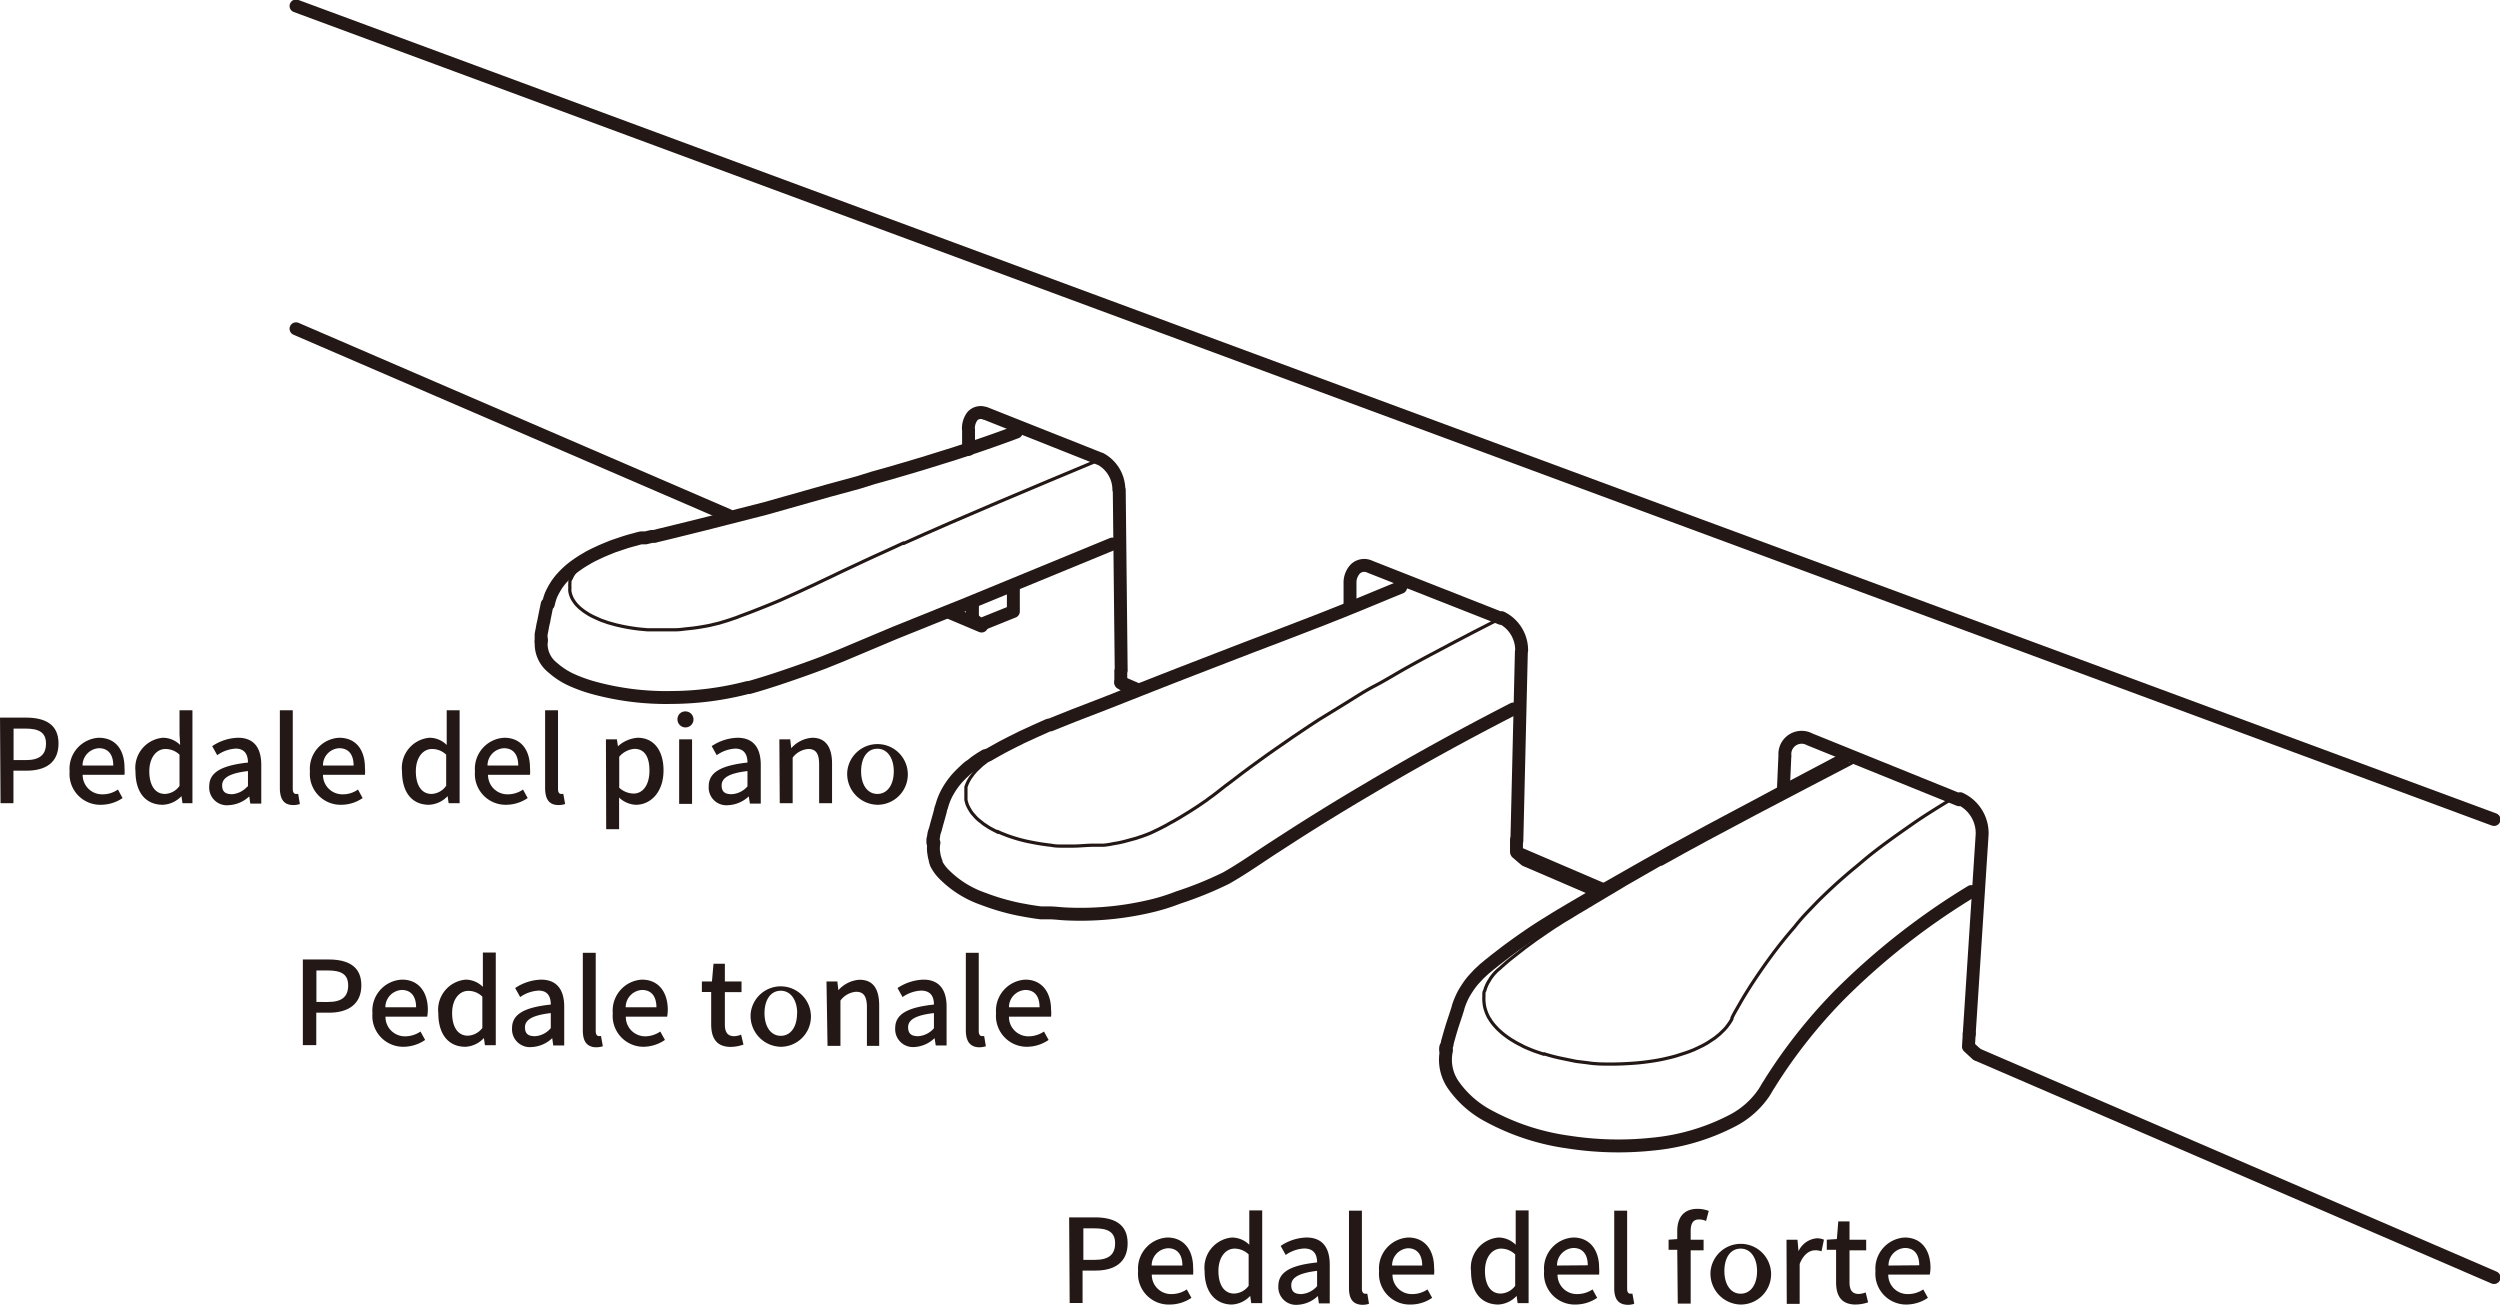 <svg id="レイヤー_1" data-name="レイヤー 1" xmlns="http://www.w3.org/2000/svg" width="68.3mm" height="35.64mm" viewBox="0 0 193.59 101.02"><defs><style>.cls-1,.cls-2{fill:none;stroke:#231815;stroke-linecap:round;stroke-linejoin:round;}.cls-2{stroke-width:0.25px;}.cls-3{fill:#231815;}</style></defs><path class="cls-1" d="M59.27,39.91,25.79,25.46m0-25L196,63.46m0,35.47L156,81.67" transform="translate(-2.87)"/><path class="cls-2" d="M81.8,33.49l-2.36.83-2.32.77-2.64.82-1.2.35-1.52.44-1.86.52-2.54.69-2.59.69c-.89.23-1.77.47-2.66.69-1.59.42-3.18.82-4.77,1.22L55.25,41l-2.11.52-.31.07-.14,0-.43.11-.56.15-.54.17-.49.18-.46.18-.3.13-.29.13-.53.27-.48.29a4.73,4.73,0,0,0-.43.31,3.87,3.87,0,0,0-.37.32,3.7,3.7,0,0,0-.28.28c-.08.11-.17.22-.24.33a2.21,2.21,0,0,0-.18.34A.87.87,0,0,0,47,45c0,.05,0,.11,0,.17a2,2,0,0,0,0,.34,1.51,1.51,0,0,0,0,.3,2,2,0,0,0,.09.33,1.68,1.68,0,0,0,.16.33,3.71,3.71,0,0,0,.23.32q.15.16.3.3l.32.25m0,0,.31.2a4.23,4.23,0,0,0,.47.25l.51.23.57.2.61.17.49.11c.43.09.87.16,1.3.21l.65.06.75,0c.45,0,.89,0,1.34,0q.39,0,.78-.06l.67-.07c.44-.06.87-.13,1.31-.22l.45-.11a3.74,3.74,0,0,0,.45-.12c.31-.09.63-.19.93-.3a3.39,3.39,0,0,0,.41-.15l.24-.09.32-.12.4-.15.56-.22c.56-.22,1.13-.45,1.69-.69l1-.45.44-.2.43-.2.71-.33.71-.34.7-.33.83-.4,1.39-.65c1.1-.52,2.2-1,3.3-1.52" transform="translate(-2.87)"/><path class="cls-1" d="M81.34,45.35l0,2m0,0-2.48,1m-1-15.11a1.57,1.57,0,0,1,.3-1,.86.86,0,0,1,1-.22M120.7,50.38a2.81,2.81,0,0,0-1.56-2.55m-41-.88v-.27M77.87,34.8l0-1.52m11.82,18.6-.15-13.94m-1.42-2.38L79.15,32m10.36,5.92a2.72,2.72,0,0,0-1.42-2.38m53,23A1.3,1.3,0,0,1,143,57.25M107.41,47l0-1.88m12.92,20,.35-14.66m-13.27-5.29a1.55,1.55,0,0,1,.41-1.11,1,1,0,0,1,1.14-.17m10.16,4-10.16-4m32,17.45.12-2.72m13.49,3.31L143,57.25m11.65,4.6a2.94,2.94,0,0,1,1.71,2.76m-1,15.45,1-15.45" transform="translate(-2.87)"/><path class="cls-1" d="M75.19,65.26a2.32,2.32,0,0,0,0,.87,2.07,2.07,0,0,0,.1.43c0,.07,0,.14.07.2l0,.1a.08.08,0,0,0,0,0v0h0a3.24,3.24,0,0,0,.52.75,7.92,7.92,0,0,0,3.14,2,17.53,17.53,0,0,0,2.74.8c.57.11,1.14.21,1.71.28h.07l.17,0,.42,0c.4,0,.81.06,1.22.08a23.56,23.56,0,0,0,6.43-.56,15.66,15.66,0,0,0,2.33-.71A28.14,28.14,0,0,0,97.81,68c1.22-.69,2.36-1.49,3.52-2.25l1.92-1.24c1.81-1.15,3.64-2.28,5.5-3.37,3.7-2.2,7.47-4.27,11.31-6.24" transform="translate(-2.87)"/><path class="cls-2" d="M122.4,81.63l-.57-.19c-.24-.08-.47-.18-.71-.28s-.33-.15-.49-.24a5.76,5.76,0,0,1-.6-.33,5.07,5.07,0,0,1-.54-.36,4.78,4.78,0,0,1-.42-.34,4,4,0,0,1-.36-.35,4.35,4.35,0,0,1-.34-.41,1.64,1.64,0,0,1-.14-.22.86.86,0,0,1-.1-.16,2.59,2.59,0,0,1-.17-.38,2.91,2.91,0,0,1-.12-.39,3.47,3.47,0,0,1-.06-.45,2.75,2.75,0,0,1,0-.4.88.88,0,0,1,0-.16c0-.08,0-.16.05-.23a1.87,1.87,0,0,0,.07-.22l.09-.22a2.82,2.82,0,0,1,.21-.38l.1-.17.12-.16a2.75,2.75,0,0,1,.22-.26A2.91,2.91,0,0,1,119,75l.16-.15.23-.2.17-.15.18-.15.3-.24.18-.14.19-.15.55-.43.38-.28.38-.28.39-.27.52-.36.67-.45c.19-.11.37-.23.55-.35l.7-.42.42-.26.56-.33.7-.42.84-.5,1.67-1,2.75-1.58M111.86,45.41c-.88.38-1.77.74-2.66,1.1l-.72.29-2,.78-2.4.94-1.84.7-5,1.92-1.61.62L94,52.4l-4.31,1.7-2.37.95-.68.27-.77.31-.35.14L85,56l-.68.29-.59.25-1.23.58c-.4.19-.79.39-1.18.6l-.3.17-.38.2-.22.13-.3.17-.28.18a2.68,2.68,0,0,0-.28.18l-.26.18-.24.19a2.11,2.11,0,0,0-.23.19l-.21.2-.2.19a1.63,1.63,0,0,1-.17.2l-.15.21a1.43,1.43,0,0,0-.14.2l-.12.21-.09.2-.08.21a1.6,1.6,0,0,0,0,.21,1.18,1.18,0,0,0,0,.2,1.48,1.48,0,0,0,0,.21,1.34,1.34,0,0,0,0,.2,1.49,1.49,0,0,0,0,.21,3,3,0,0,0,.12.4,3.72,3.72,0,0,0,.21.39,2,2,0,0,0,.28.37,3.15,3.15,0,0,0,.36.37l.43.34.25.16a2.26,2.26,0,0,0,.26.16l.28.15.29.15" transform="translate(-2.87)"/><path class="cls-1" d="M114.88,81.33A3.42,3.42,0,0,0,115.4,84a7.76,7.76,0,0,0,2.78,2.44,18.14,18.14,0,0,0,6.15,2,25.18,25.18,0,0,0,6.49.16A16.79,16.79,0,0,0,137,86.79a6.64,6.64,0,0,0,2.47-2.18l.05-.08h0s0,0,0,0l0,0a.56.56,0,0,1,.05-.08l.1-.17a3.45,3.45,0,0,1,.2-.32c.13-.22.27-.44.41-.65.28-.43.57-.86.86-1.27a40.57,40.57,0,0,1,4.18-5,54.1,54.1,0,0,1,10.2-8M78.17,47.9l0-.86M89.66,52v.88" transform="translate(-2.87)"/><path class="cls-2" d="M146.27,59.08c-4.43,2.31-10.37,5.38-14.73,7.83" transform="translate(-2.87)"/><path class="cls-1" d="M89,42.13l-11.18,4.6L72.18,49,68,50.76l-1.37.55c-1.19.45-2.39.87-3.59,1.27-.71.23-1.43.46-2.15.66l-.06,0h-.06a23.7,23.7,0,0,1-5.87.77,21.29,21.29,0,0,1-6-.73A11.57,11.57,0,0,1,47,52.59a5.84,5.84,0,0,1-1.32-.88,2.34,2.34,0,0,1-.89-2.13" transform="translate(-2.87)"/><path class="cls-2" d="M87.57,35.78c-4.4,1.84-10.37,4.33-14.72,6.3" transform="translate(-2.87)"/><path class="cls-1" d="M78.16,47.9l.72.58m0,0-2.37-1M121,66.6l-.68-.58m0,0,6.78,2.91m-.28.17L121,66.6M90.37,53.42l-.71-.58m0,0,1.34.58m-.33.13-.3-.13m65.55,28.2-.62-.57m.06-1-.06,1m-35-16,0,.93" transform="translate(-2.87)"/><path class="cls-2" d="M118.63,48.1l-1.6.82-1.59.83-1.54.82c-.69.36-1.37.73-2.05,1.11-.85.47-1.69,1-2.54,1.44s-1.68,1-2.52,1.51L105,55.73l-.75.49-1.25.84-1.24.86c-.71.49-1.41,1-2.11,1.51l-.62.46-.73.56-.56.42-.18.14-.19.15-.37.29c-.1.07-.2.16-.31.23l-.26.19a2.48,2.48,0,0,1-.26.19l-.54.37c-.31.2-.61.4-.93.59l-.44.27-.53.31-.23.12-.31.18-.48.25-.41.2-.34.16-.27.11-.38.14-.28.09a2.91,2.91,0,0,1-.39.12l-.7.19a8.33,8.33,0,0,1-.84.17q-.37.08-.75.12l-.33,0-.44,0c-.55,0-1.1.07-1.65.07h-.33l-.44,0c-.29,0-.58,0-.86-.06-.52-.06-1-.13-1.55-.24a11.35,11.35,0,0,1-1.42-.36c-.22-.07-.43-.14-.65-.23l-.28-.11-.31-.14M153.79,62c-1,.61-2,1.23-2.94,1.89s-1.75,1.23-2.59,1.87c-.42.32-.83.65-1.24,1s-.8.66-1.19,1c-.72.62-1.41,1.26-2.08,1.92-.31.31-.6.62-.9.93s-.7.76-1,1.15c-.68.78-1.33,1.59-1.94,2.43s-1,1.42-1.48,2.15c-.28.45-.56.89-.82,1.35s-.38.65-.56,1l-.06.12a.56.56,0,0,0,0,.08,1.62,1.62,0,0,1-.1.18l-.07.11-.06.09-.14.19a2.55,2.55,0,0,1-.26.3l-.33.32-.37.3-.42.28-.22.14-.31.17-.67.32c-.21.08-.42.17-.64.24l-.78.25q-.36.1-.72.18c-.28.07-.56.12-.85.17-.55.09-1.11.16-1.66.2s-1.15.07-1.73.07-1.23,0-1.84-.1l-.9-.11L124,82a13.35,13.35,0,0,1-1.54-.39" transform="translate(-2.87)"/><path class="cls-1" d="M115.78,78a5.54,5.54,0,0,1,.21-.57,5.6,5.6,0,0,1,.27-.55c.11-.18.22-.36.34-.53a5,5,0,0,1,.4-.51l.39-.42.43-.4.15-.12,0,0,.2-.17.23-.18.22-.18.87-.67c.56-.42,1.14-.83,1.72-1.23s1.21-.8,1.83-1.18l.27-.17.28-.17.89-.53,2.2-1.29L130.43,67m0,0,1.18-.66c.4-.23.79-.45,1.19-.66l2.4-1.31.56-.3.21-.11.56-.3,2.6-1.38L141.51,61l4.09-2.16M114.81,81.28c0-.1,0-.19.07-.29s.05-.21.08-.31l.18-.64.18-.6.33-1,.12-.38M45.33,46.78a5.31,5.31,0,0,1,.2-.68,5.75,5.75,0,0,1,.34-.65,4.44,4.44,0,0,1,.45-.62,6.25,6.25,0,0,1,.57-.58,5.85,5.85,0,0,1,.69-.54c.26-.19.54-.35.81-.51s.62-.32.94-.47.69-.29,1-.42l.86-.29c.3-.1.6-.18.91-.26l.2-.06.22-.05.14,0,.21,0,.46-.11.2,0,.39-.1.67-.16.65-.16,2.1-.52,4.78-1.22L67,38l2.35-.64L70.5,37l.58-.16.46-.13,1.38-.4,1.31-.39,1.29-.4,1.28-.4c1.6-.52,3.2-1.07,4.77-1.66M44.77,49.66l0-.24c0-.09,0-.18,0-.26s.07-.37.1-.56.07-.35.11-.52c.08-.43.17-.86.26-1.29M75.11,65.26a2.38,2.38,0,0,1,0-.26l.06-.26c0-.19.09-.38.14-.56s.09-.35.14-.52.17-.6.25-.9c0-.12.07-.24.1-.35m0,0a4.78,4.78,0,0,1,.27-.75,5.73,5.73,0,0,1,.41-.73,6.2,6.2,0,0,1,.54-.7c.21-.23.44-.45.67-.66s.22-.19.34-.27.23-.18.35-.27.34-.24.52-.35l.26-.16,0,0,.1,0,.07-.05.06,0,.14-.08.28-.16.34-.19.36-.2.72-.37.74-.37,1-.46,1-.45.14-.05.08,0,.25-.1.47-.19,1.1-.44,2.59-1c2.25-.89,4.5-1.78,6.75-2.65l3.13-1.21,1.43-.55.69-.26.28-.11.59-.22.44-.17.86-.33,2.28-.88c1.07-.42,2.15-.85,3.22-1.29s2-.83,3.06-1.26" transform="translate(-2.87)"/><path class="cls-3" d="M2.87,55.57h2c1.48,0,2.53.51,2.53,2s-1,2.11-2.49,2.11h-1V62.2h-1Zm2,3.29c1.06,0,1.56-.41,1.56-1.28s-.55-1.16-1.6-1.16H3.92v2.44Z" transform="translate(-2.87)"/><path class="cls-3" d="M8.26,59.73a2.4,2.4,0,0,1,2.25-2.6c1.32,0,2,.94,2,2.34a3.41,3.41,0,0,1,0,.53H9.27a1.5,1.5,0,0,0,1.53,1.51A2.06,2.06,0,0,0,12,61.14l.36.66a3,3,0,0,1-1.67.52A2.38,2.38,0,0,1,8.26,59.73Zm3.38-.45c0-.85-.39-1.34-1.11-1.34a1.34,1.34,0,0,0-1.27,1.34Z" transform="translate(-2.87)"/><path class="cls-3" d="M13.36,59.73a2.34,2.34,0,0,1,2.12-2.6,1.9,1.9,0,0,1,1.34.56l-.05-.82V55h1V62.2H17l-.08-.55h0a2.1,2.1,0,0,1-1.44.67C14.16,62.32,13.36,61.38,13.36,59.73Zm3.41,1.13V58.44A1.57,1.57,0,0,0,15.68,58c-.69,0-1.25.66-1.25,1.73s.44,1.75,1.21,1.75A1.45,1.45,0,0,0,16.77,60.86Z" transform="translate(-2.87)"/><path class="cls-3" d="M19.07,60.89c0-1.06.9-1.61,3-1.84,0-.57-.22-1.08-.95-1.08a2.72,2.72,0,0,0-1.43.51l-.39-.7a3.74,3.74,0,0,1,2-.65c1.23,0,1.8.78,1.8,2.1v3h-.85l-.08-.56h0a2.49,2.49,0,0,1-1.58.68A1.37,1.37,0,0,1,19.07,60.89Zm3,0V59.71c-1.47.17-2,.55-2,1.11s.34.68.78.68A1.75,1.75,0,0,0,22,60.93Z" transform="translate(-2.87)"/><path class="cls-3" d="M24.54,61V55h1V61.1c0,.28.12.38.24.38l.18,0,.13.78a1.54,1.54,0,0,1-.56.08C24.82,62.32,24.54,61.85,24.54,61Z" transform="translate(-2.87)"/><path class="cls-3" d="M26.87,59.73a2.4,2.4,0,0,1,2.26-2.6c1.31,0,2,.94,2,2.34a3.41,3.41,0,0,1,0,.53H27.88a1.5,1.5,0,0,0,1.53,1.51,2,2,0,0,0,1.18-.37l.36.66a2.93,2.93,0,0,1-1.67.52A2.38,2.38,0,0,1,26.87,59.73Zm3.38-.45c0-.85-.39-1.34-1.11-1.34a1.32,1.32,0,0,0-1.26,1.34Z" transform="translate(-2.87)"/><path class="cls-3" d="M34,59.73a2.34,2.34,0,0,1,2.13-2.6,1.86,1.86,0,0,1,1.33.56l0-.82V55h1V62.2h-.85l-.08-.55h0a2.1,2.1,0,0,1-1.44.67C34.79,62.32,34,61.38,34,59.73Zm3.42,1.13V58.44A1.57,1.57,0,0,0,36.32,58c-.7,0-1.25.66-1.25,1.73s.44,1.75,1.21,1.75A1.45,1.45,0,0,0,37.41,60.86Z" transform="translate(-2.87)"/><path class="cls-3" d="M39.65,59.73a2.4,2.4,0,0,1,2.26-2.6c1.31,0,2,.94,2,2.34a3.41,3.41,0,0,1,0,.53H40.66a1.5,1.5,0,0,0,1.53,1.51,2.06,2.06,0,0,0,1.18-.37l.36.66a3,3,0,0,1-1.67.52A2.38,2.38,0,0,1,39.65,59.73ZM43,59.28c0-.85-.39-1.34-1.11-1.34a1.34,1.34,0,0,0-1.27,1.34Z" transform="translate(-2.87)"/><path class="cls-3" d="M45.08,61V55h1V61.1c0,.28.11.38.24.38l.17,0,.14.78a1.54,1.54,0,0,1-.56.08C45.36,62.32,45.08,61.85,45.08,61Z" transform="translate(-2.87)"/><path class="cls-3" d="M49.79,57.25h.85l.08.54h0a2.54,2.54,0,0,1,1.53-.66c1.26,0,2,1,2,2.52,0,1.7-1,2.67-2.14,2.67a2,2,0,0,1-1.3-.56l0,.85v1.6h-1Zm3.37,2.42c0-1-.34-1.68-1.16-1.68a1.72,1.72,0,0,0-1.18.61V61a1.69,1.69,0,0,0,1.08.45C52.62,61.47,53.16,60.83,53.16,59.67Z" transform="translate(-2.87)"/><path class="cls-3" d="M55.33,55.7a.6.6,0,0,1,.64-.61.62.62,0,1,1-.64.61Zm.13,1.55h1v5h-1Z" transform="translate(-2.87)"/><path class="cls-3" d="M57.75,60.89c0-1.06.9-1.61,3-1.84,0-.57-.22-1.08-.95-1.08a2.72,2.72,0,0,0-1.43.51l-.39-.7a3.74,3.74,0,0,1,2-.65c1.23,0,1.8.78,1.8,2.1v3h-.84l-.09-.56h0a2.49,2.49,0,0,1-1.58.68A1.37,1.37,0,0,1,57.75,60.89Zm3,0V59.71c-1.47.17-2,.55-2,1.11s.34.68.78.68A1.75,1.75,0,0,0,60.72,60.93Z" transform="translate(-2.87)"/><path class="cls-3" d="M63.22,57.25h.84l.08.69h0a2.36,2.36,0,0,1,1.64-.81c1,0,1.52.7,1.52,2V62.2h-1v-3c0-.86-.26-1.2-.84-1.2a1.66,1.66,0,0,0-1.21.67V62.2h-1Z" transform="translate(-2.87)"/><path class="cls-3" d="M68.48,59.73a2.35,2.35,0,1,1,2.33,2.59A2.39,2.39,0,0,1,68.48,59.73Zm3.6,0c0-1-.48-1.75-1.27-1.75s-1.26.71-1.26,1.75.49,1.75,1.26,1.75S72.08,60.78,72.08,59.73Z" transform="translate(-2.87)"/><path class="cls-3" d="M26.32,74.3h2c1.48,0,2.53.52,2.53,2s-1.05,2.12-2.49,2.12h-1v2.51H26.32Zm1.95,3.29c1.06,0,1.56-.4,1.56-1.28s-.55-1.16-1.6-1.16h-.86v2.44Z" transform="translate(-2.87)"/><path class="cls-3" d="M31.71,78.46A2.4,2.4,0,0,1,34,75.86c1.32,0,2,1,2,2.34a3.29,3.29,0,0,1-.05.53H32.72a1.5,1.5,0,0,0,1.53,1.52,2.14,2.14,0,0,0,1.18-.37l.36.65a3,3,0,0,1-1.67.53A2.39,2.39,0,0,1,31.71,78.46ZM35.09,78c0-.84-.39-1.34-1.11-1.34A1.34,1.34,0,0,0,32.71,78Z" transform="translate(-2.87)"/><path class="cls-3" d="M36.81,78.46a2.34,2.34,0,0,1,2.12-2.6,1.9,1.9,0,0,1,1.33.56l0-.82V73.76h1v7.18h-.84l-.08-.56h0a2.07,2.07,0,0,1-1.44.68C37.61,81.06,36.81,80.11,36.81,78.46Zm3.41,1.14V77.18a1.52,1.52,0,0,0-1.09-.45c-.69,0-1.25.65-1.25,1.72s.44,1.75,1.21,1.75A1.46,1.46,0,0,0,40.22,79.6Z" transform="translate(-2.87)"/><path class="cls-3" d="M42.52,79.62c0-1.06.9-1.61,3-1.83,0-.58-.21-1.08-.94-1.08a2.71,2.71,0,0,0-1.43.5l-.39-.7a3.83,3.83,0,0,1,2-.65c1.23,0,1.8.78,1.8,2.1v3h-.85l-.08-.57h0a2.45,2.45,0,0,1-1.58.69A1.38,1.38,0,0,1,42.52,79.62Zm3,0V78.45c-1.46.17-2,.54-2,1.1s.33.69.78.69A1.72,1.72,0,0,0,45.48,79.66Z" transform="translate(-2.87)"/><path class="cls-3" d="M48,79.78v-6h1v6.07c0,.28.12.38.24.38l.17,0,.14.79a1.8,1.8,0,0,1-.56.08C48.26,81.06,48,80.58,48,79.78Z" transform="translate(-2.87)"/><path class="cls-3" d="M50.32,78.46a2.4,2.4,0,0,1,2.26-2.6c1.31,0,2,1,2,2.34a3.29,3.29,0,0,1-.05.53H51.33a1.5,1.5,0,0,0,1.53,1.52A2.14,2.14,0,0,0,54,79.88l.36.65a3,3,0,0,1-1.67.53A2.39,2.39,0,0,1,50.32,78.46ZM53.7,78c0-.84-.39-1.34-1.11-1.34A1.34,1.34,0,0,0,51.32,78Z" transform="translate(-2.87)"/><path class="cls-3" d="M57.94,79.32v-2.5h-.72V76L58,76l.12-1.37H59V76h1.29v.83H59v2.51c0,.59.21.9.72.9a1.58,1.58,0,0,0,.54-.12l.18.77a3.16,3.16,0,0,1-1,.18C58.33,81.06,57.94,80.36,57.94,79.32Z" transform="translate(-2.87)"/><path class="cls-3" d="M61,78.46a2.34,2.34,0,1,1,2.33,2.6A2.39,2.39,0,0,1,61,78.46Zm3.6,0c0-1-.49-1.74-1.27-1.74s-1.26.7-1.26,1.74.49,1.75,1.26,1.75S64.59,79.52,64.59,78.46Z" transform="translate(-2.87)"/><path class="cls-3" d="M66.87,76h.84l.08.68h0a2.38,2.38,0,0,1,1.64-.81c1.05,0,1.52.7,1.52,2v3.12H70V78c0-.85-.26-1.2-.84-1.2a1.67,1.67,0,0,0-1.21.68v3.51h-1Z" transform="translate(-2.87)"/><path class="cls-3" d="M72.19,79.62c0-1.06.9-1.61,3-1.83,0-.58-.22-1.08-1-1.08a2.71,2.71,0,0,0-1.43.5l-.39-.7a3.86,3.86,0,0,1,2-.65c1.23,0,1.8.78,1.8,2.1v3h-.84l-.09-.57h0a2.45,2.45,0,0,1-1.58.69A1.38,1.38,0,0,1,72.19,79.62Zm3,0V78.45c-1.47.17-2,.54-2,1.1s.34.69.78.69A1.76,1.76,0,0,0,75.16,79.66Z" transform="translate(-2.87)"/><path class="cls-3" d="M77.66,79.78v-6h1v6.07c0,.28.12.38.25.38l.17,0,.13.79a1.75,1.75,0,0,1-.56.08C77.94,81.06,77.66,80.58,77.66,79.78Z" transform="translate(-2.87)"/><path class="cls-3" d="M80,78.46a2.41,2.41,0,0,1,2.26-2.6c1.31,0,2,1,2,2.34a2.44,2.44,0,0,1,0,.53H81a1.5,1.5,0,0,0,1.53,1.52,2.14,2.14,0,0,0,1.18-.37l.36.65a3,3,0,0,1-1.68.53A2.39,2.39,0,0,1,80,78.46ZM83.37,78c0-.84-.38-1.34-1.1-1.34A1.34,1.34,0,0,0,81,78Z" transform="translate(-2.87)"/><path class="cls-3" d="M85.66,94.27h2c1.48,0,2.53.52,2.53,2s-1,2.12-2.49,2.12h-1v2.51h-1Zm2,3.29c1.06,0,1.56-.41,1.56-1.28s-.55-1.16-1.6-1.16h-.86v2.44Z" transform="translate(-2.87)"/><path class="cls-3" d="M91,98.43a2.41,2.41,0,0,1,2.26-2.6c1.32,0,2,1,2,2.34a3.29,3.29,0,0,1,0,.53H92.06a1.49,1.49,0,0,0,1.53,1.51,2.13,2.13,0,0,0,1.18-.36l.36.65a3,3,0,0,1-1.67.52A2.38,2.38,0,0,1,91,98.43ZM94.43,98c0-.84-.39-1.34-1.11-1.34A1.34,1.34,0,0,0,92.05,98Z" transform="translate(-2.87)"/><path class="cls-3" d="M96.15,98.43a2.34,2.34,0,0,1,2.12-2.6,1.94,1.94,0,0,1,1.34.56l0-.82V93.73h1v7.18h-.85l-.08-.56h0a2.06,2.06,0,0,1-1.44.67C97,101,96.15,100.08,96.15,98.43Zm3.41,1.14V97.14a1.57,1.57,0,0,0-1.09-.45c-.69,0-1.25.66-1.25,1.73s.44,1.75,1.22,1.75A1.46,1.46,0,0,0,99.56,99.57Z" transform="translate(-2.87)"/><path class="cls-3" d="M101.86,99.59c0-1.06.9-1.61,3-1.83,0-.58-.22-1.08-1-1.08a2.71,2.71,0,0,0-1.43.5l-.39-.7a3.74,3.74,0,0,1,2-.65c1.23,0,1.8.78,1.8,2.1v3H105l-.08-.57h0a2.44,2.44,0,0,1-1.58.68A1.37,1.37,0,0,1,101.86,99.59Zm3,0V98.41c-1.47.18-2,.55-2,1.11s.34.69.78.69A1.76,1.76,0,0,0,104.83,99.63Z" transform="translate(-2.87)"/><path class="cls-3" d="M107.33,99.75v-6h1V99.8c0,.28.12.38.24.38a.69.69,0,0,0,.18,0l.13.78a1.54,1.54,0,0,1-.56.08C107.61,101,107.33,100.55,107.33,99.75Z" transform="translate(-2.87)"/><path class="cls-3" d="M109.66,98.43a2.4,2.4,0,0,1,2.26-2.6c1.31,0,2,1,2,2.34a2.44,2.44,0,0,1,0,.53h-3.22a1.49,1.49,0,0,0,1.53,1.51,2.11,2.11,0,0,0,1.18-.36l.36.65a2.93,2.93,0,0,1-1.67.52A2.38,2.38,0,0,1,109.66,98.43ZM113,98c0-.84-.39-1.34-1.11-1.34A1.33,1.33,0,0,0,110.67,98Z" transform="translate(-2.87)"/><path class="cls-3" d="M116.78,98.43a2.34,2.34,0,0,1,2.13-2.6,1.9,1.9,0,0,1,1.33.56l0-.82V93.73h1v7.18h-.85l-.08-.56h0a2.06,2.06,0,0,1-1.44.67C117.58,101,116.78,100.08,116.78,98.43Zm3.42,1.14V97.14a1.57,1.57,0,0,0-1.09-.45c-.7,0-1.25.66-1.25,1.73s.44,1.75,1.21,1.75A1.46,1.46,0,0,0,120.2,99.57Z" transform="translate(-2.87)"/><path class="cls-3" d="M122.44,98.43a2.4,2.4,0,0,1,2.26-2.6c1.31,0,2,1,2,2.34a3.29,3.29,0,0,1,0,.53h-3.22a1.49,1.49,0,0,0,1.53,1.51,2.13,2.13,0,0,0,1.18-.36l.36.65a3,3,0,0,1-1.67.52A2.38,2.38,0,0,1,122.44,98.43Zm3.38-.45c0-.84-.39-1.34-1.11-1.34A1.34,1.34,0,0,0,123.44,98Z" transform="translate(-2.87)"/><path class="cls-3" d="M127.87,99.75v-6h1V99.8c0,.28.11.38.24.38l.17,0,.14.78a1.54,1.54,0,0,1-.56.08C128.15,101,127.87,100.55,127.87,99.75Z" transform="translate(-2.87)"/><path class="cls-3" d="M132.75,96.78h-.67V96l.67-.05v-.62c0-1,.46-1.72,1.57-1.72a2.46,2.46,0,0,1,.87.16l-.21.78a1.36,1.36,0,0,0-.54-.12c-.44,0-.65.28-.65.89V96h1v.82h-1v4.13h-1Z" transform="translate(-2.87)"/><path class="cls-3" d="M135.33,98.43a2.35,2.35,0,1,1,2.33,2.59A2.39,2.39,0,0,1,135.33,98.43Zm3.6,0c0-1-.48-1.74-1.27-1.74s-1.26.7-1.26,1.74.49,1.75,1.26,1.75S138.93,99.49,138.93,98.43Z" transform="translate(-2.87)"/><path class="cls-3" d="M141.21,96h.85l.08.89h0a1.73,1.73,0,0,1,1.41-1,1.3,1.3,0,0,1,.56.11l-.19.9a1.35,1.35,0,0,0-.5-.08c-.4,0-.89.28-1.19,1.06v3.09h-1Z" transform="translate(-2.87)"/><path class="cls-3" d="M145.05,99.29V96.78h-.72V96l.78-.05.11-1.37h.87V96h1.29v.82h-1.29V99.3c0,.59.2.9.72.9a1.52,1.52,0,0,0,.53-.12l.19.77a3.17,3.17,0,0,1-1,.17C145.44,101,145.05,100.33,145.05,99.29Z" transform="translate(-2.87)"/><path class="cls-3" d="M148.1,98.43a2.41,2.41,0,0,1,2.26-2.6c1.32,0,2,1,2,2.34a2.35,2.35,0,0,1-.06.53h-3.21a1.49,1.49,0,0,0,1.53,1.51,2.13,2.13,0,0,0,1.18-.36l.36.65a3,3,0,0,1-1.67.52A2.38,2.38,0,0,1,148.1,98.43Zm3.39-.45c0-.84-.39-1.34-1.11-1.34A1.34,1.34,0,0,0,149.11,98Z" transform="translate(-2.87)"/></svg>